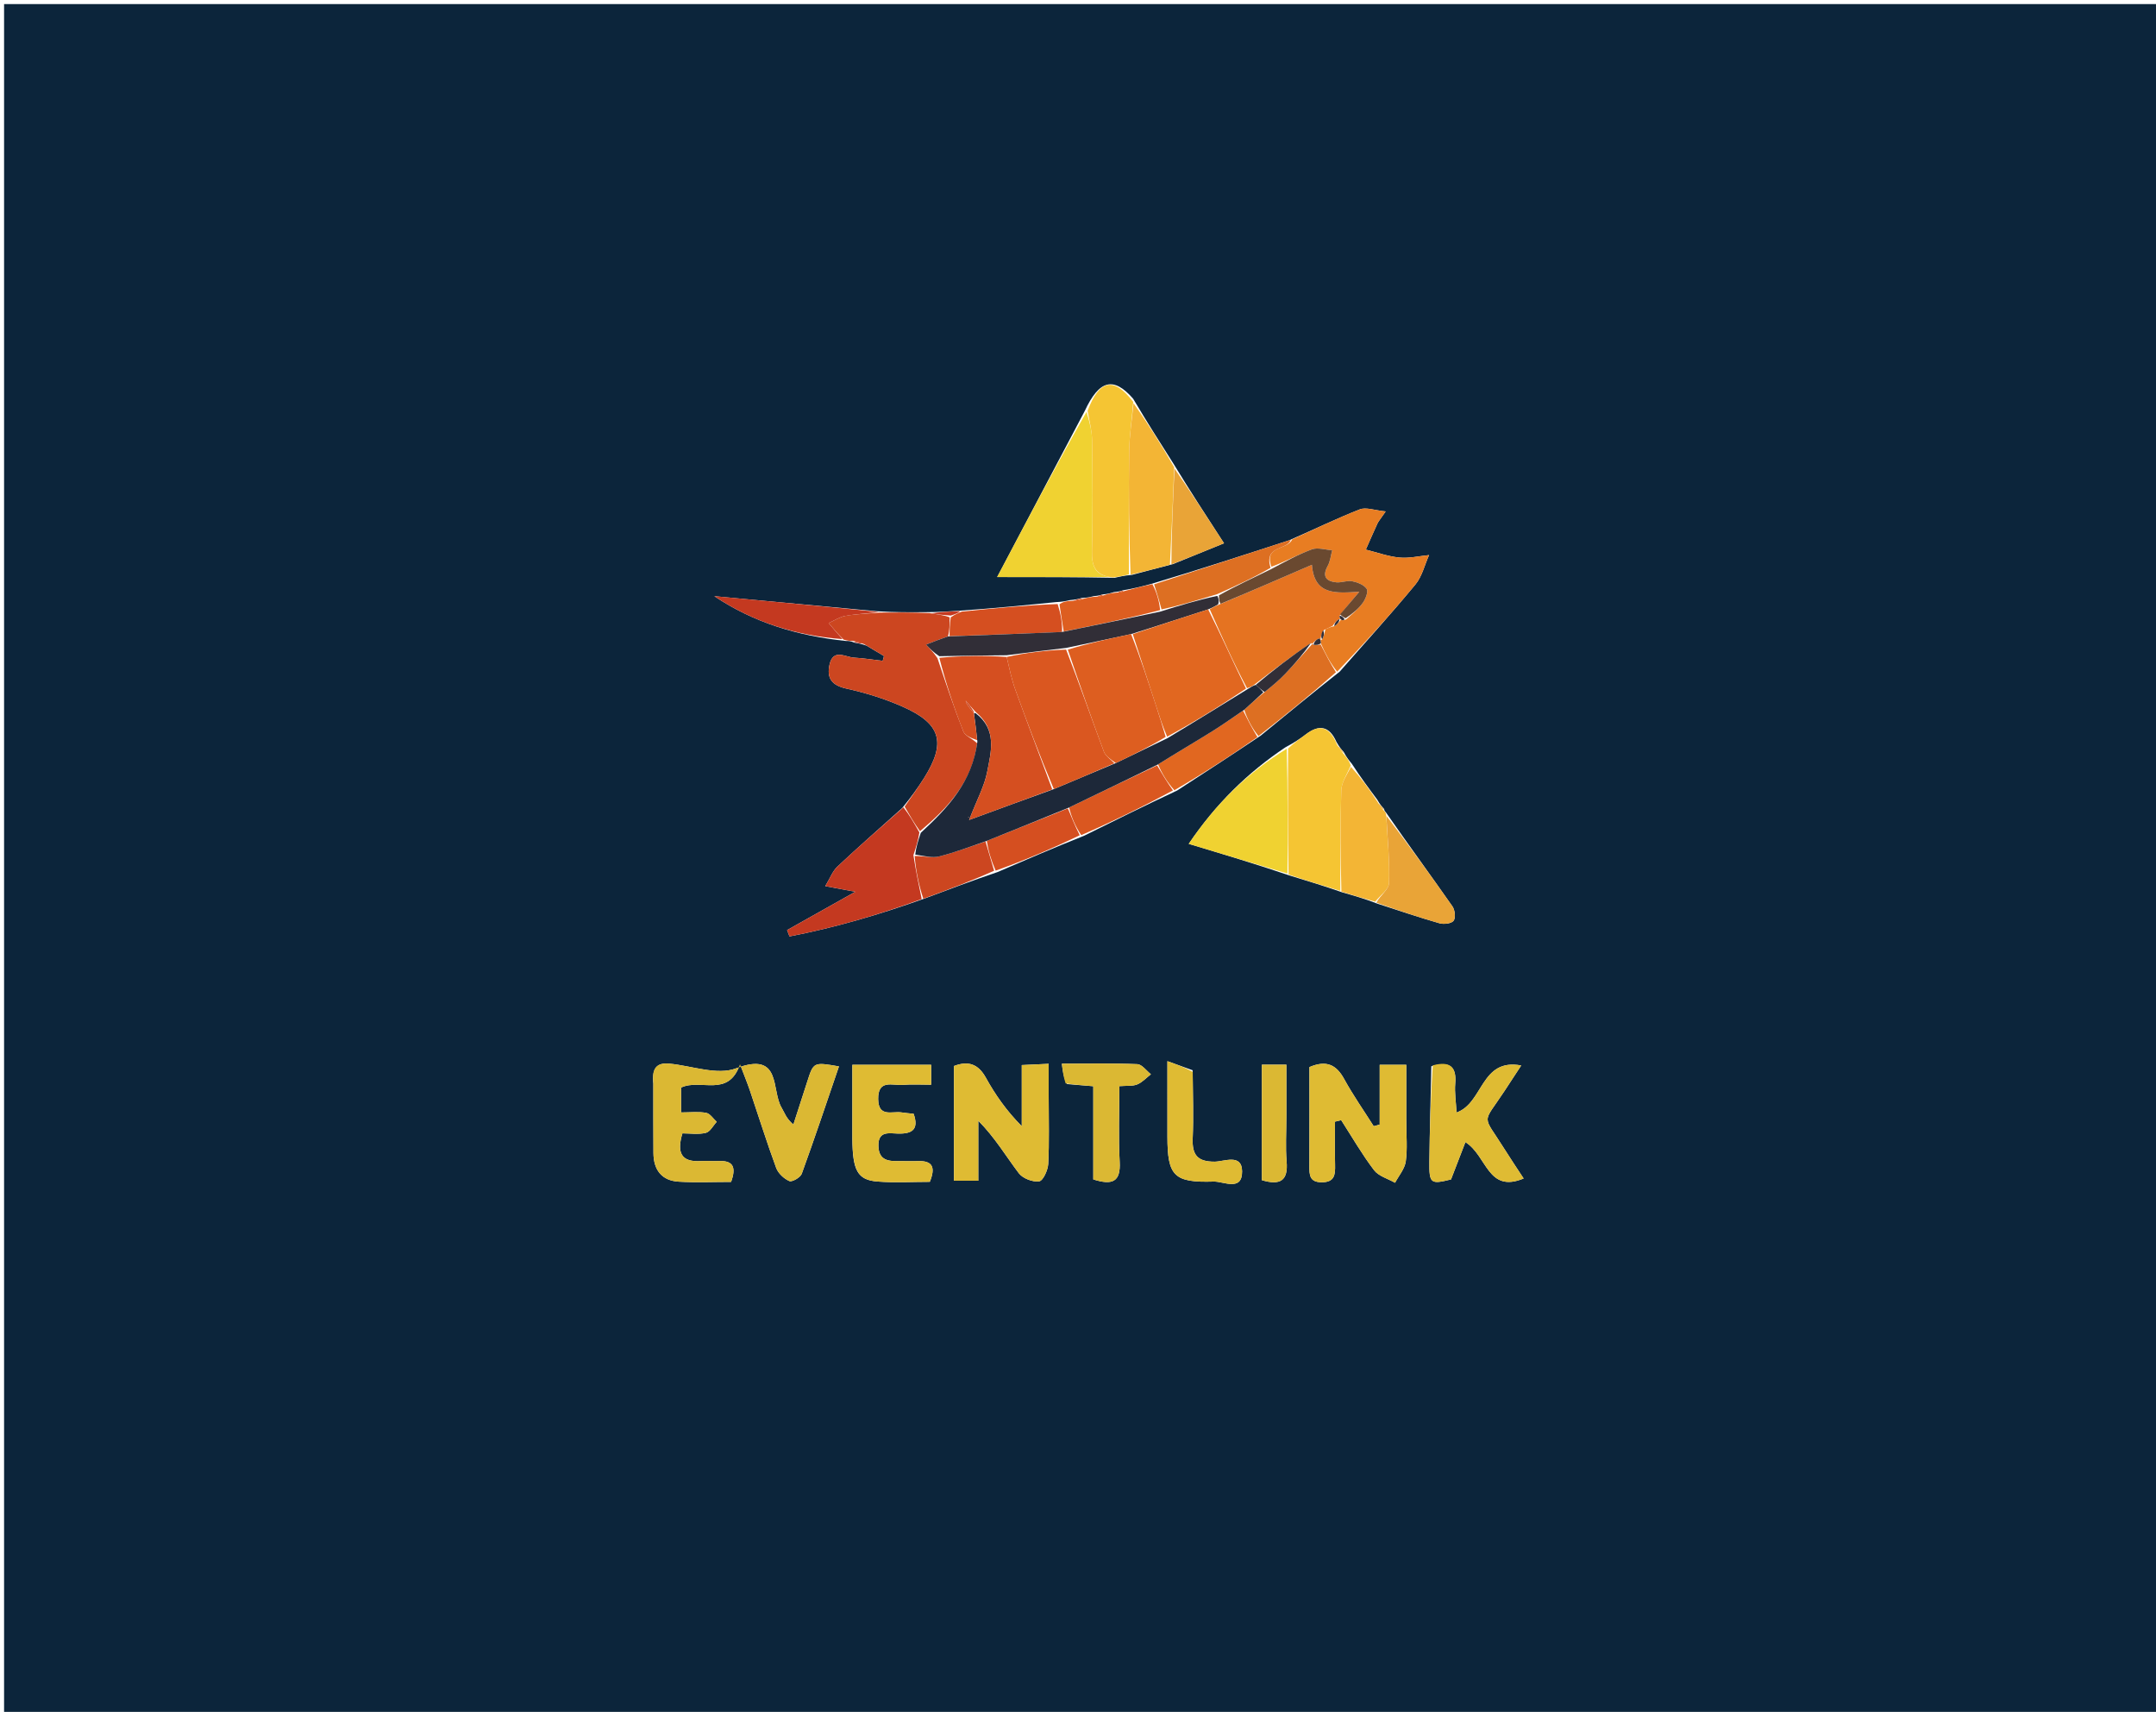 <svg version="1.1" id="Layer_1" xmlns="http://www.w3.org/2000/svg" xmlns:xlink="http://www.w3.org/1999/xlink" x="0px" y="0px"
	 width="100%" viewBox="0 0 529 420" enable-background="new 0 0 529 420" xml:space="preserve">
<path fill="#0C253B" opacity="1" stroke="none" 
	d="
M288,421 
	C192,421 96.5,421 1,421 
	C1,281 1,141 1,1 
	C177.333,1 353.667,1 530,1 
	C530,141 530,281 530,421 
	C449.5,421 369,421 288,421 
M244.756,213.955 
	C251.577,211.011 258.399,208.068 265.947,205.067 
	C273.34,201.398 280.734,197.728 288.823,193.95 
	C295.494,189.616 302.164,185.283 309.347,180.465 
	C315.605,175.326 321.863,170.188 328.721,164.772 
	C334.938,157.67 341.281,150.672 347.29,143.398 
	C348.923,141.422 349.548,138.614 350.636,136.188 
	C348.207,136.421 345.742,137.021 343.357,136.791 
	C340.574,136.522 337.861,135.527 335.118,134.847 
	C336.06,132.716 336.981,130.575 337.961,128.462 
	C338.228,127.885 338.676,127.392 339.991,125.476 
	C337.258,125.211 335.174,124.378 333.646,124.973 
	C328.013,127.168 322.564,129.837 316.334,132.548 
	C305.279,136.15 294.223,139.751 282.346,143.291 
	C280.223,143.855 278.1,144.419 275.507,144.826 
	C275.055,144.989 274.603,145.153 273.327,145.267 
	C272.546,145.508 271.765,145.749 270.512,145.832 
	C270.057,145.998 269.603,146.163 268.337,146.26 
	C267.558,146.461 266.779,146.662 265.419,146.707 
	C264.664,146.92 263.908,147.133 262.492,147.237 
	C261.642,147.443 260.793,147.65 259.053,147.728 
	C251.368,148.501 243.683,149.273 235.194,149.847 
	C232.853,150.014 230.512,150.182 227.237,150.189 
	C223.452,150.222 219.668,150.255 215.158,149.968 
	C201.86,148.735 188.563,147.502 175.266,146.269 
	C184.871,152.708 195.557,155.989 207.55,157.257 
	C208.132,157.254 208.715,157.251 209.614,157.661 
	C210.417,157.797 211.22,157.933 212.633,158.41 
	C214.056,159.26 215.479,160.11 216.902,160.96 
	C216.795,161.353 216.689,161.745 216.582,162.138 
	C214.245,161.864 211.914,161.487 209.569,161.349 
	C207.388,161.22 204.421,159.046 203.531,163.08 
	C202.801,166.393 204.089,168.152 207.678,168.941 
	C212.356,169.968 217.024,171.417 221.404,173.347 
	C230.93,177.543 232.211,182.186 226.716,190.908 
	C225.214,193.292 223.55,195.574 221.379,198.236 
	C216.065,203.006 210.69,207.711 205.483,212.597 
	C204.282,213.724 203.662,215.469 202.484,217.407 
	C205.345,217.943 206.977,218.249 209.856,218.788 
	C203.54,222.337 198.331,225.264 193.122,228.19 
	C193.318,228.708 193.514,229.226 193.71,229.744 
	C204.755,227.612 215.549,224.47 226.933,220.417 
	C232.624,218.28 238.314,216.142 244.756,213.955 
M337.986,221.715 
	C343.049,223.34 348.086,225.054 353.194,226.517 
	C354.263,226.823 356.139,226.6 356.659,225.896 
	C357.202,225.158 356.986,223.248 356.367,222.363 
	C351.046,214.745 345.558,207.243 340.027,199.279 
	C340.027,199.279 339.674,199.02 339.592,198.455 
	C339.088,197.909 338.584,197.364 337.907,196.164 
	C335.882,193.454 333.858,190.743 331.714,187.424 
	C331.063,186.64 330.411,185.855 329.682,184.474 
	C329.157,183.892 328.632,183.31 327.911,182.022 
	C326.194,178.113 323.671,177.65 320.366,180.199 
	C318.974,181.273 317.491,182.227 315.384,183.353 
	C306.121,189.549 298.333,197.194 291.667,207.035 
	C300.139,209.585 308.018,211.957 316.42,214.797 
	C320.565,216.055 324.711,217.312 329.406,218.952 
	C332.08,219.708 334.753,220.465 337.986,221.715 
M287.765,138.409 
	C291.784,136.771 295.802,135.133 300.329,133.288 
	C295.872,126.424 292.016,120.485 288.003,113.894 
	C284.725,108.748 281.448,103.603 278.023,97.814 
	C273.252,92.336 269.727,93.133 266.142,100.857 
	C259.178,114.058 252.215,127.259 244.662,141.578 
	C255.08,141.578 263.941,141.578 273.505,141.76 
	C274.668,141.485 275.831,141.209 277.811,141.027 
	C280.892,140.202 283.973,139.377 287.765,138.409 
M160.302,265.903 
	C160.309,271.565 160.288,277.227 160.332,282.889 
	C160.364,286.988 162.327,289.662 166.522,289.912 
	C170.807,290.167 175.12,289.968 179.393,289.968 
	C180.579,286.583 180.11,284.699 176.396,284.854 
	C174.9,284.916 173.394,284.782 171.901,284.866 
	C167.214,285.128 165.981,282.895 167.437,278.061 
	C169.304,278.061 171.337,278.382 173.186,277.936 
	C174.232,277.683 174.974,276.171 175.853,275.227 
	C174.998,274.461 174.233,273.209 173.27,273.032 
	C171.372,272.683 169.364,272.929 167.101,272.929 
	C167.101,270.438 167.101,268.543 167.101,266.833 
	C171.959,264.521 178.675,269.452 181.572,261.118 
	C182.636,263.927 183.39,265.75 184.021,267.614 
	C186.157,273.922 188.141,280.285 190.444,286.531 
	C190.938,287.87 192.357,289.191 193.678,289.766 
	C194.344,290.056 196.386,288.888 196.715,287.983 
	C199.882,279.277 202.817,270.487 205.848,261.635 
	C199.608,260.551 199.613,260.553 198.059,265.399 
	C196.937,268.901 195.797,272.397 194.666,275.896 
	C192.864,274.386 192.495,272.965 191.771,271.757 
	C189.173,267.423 191.886,257.811 180.61,262.112 
	C175.977,263.88 169.75,261.485 164.25,260.957 
	C161.218,260.666 159.9,261.986 160.302,265.903 
M345.046,274.505 
	C345.046,270.103 345.046,265.701 345.046,261.248 
	C342.534,261.248 340.934,261.248 338.525,261.248 
	C338.525,266.292 338.525,271.099 338.525,275.907 
	C338.035,276.04 337.545,276.173 337.055,276.305 
	C334.619,272.456 331.988,268.712 329.803,264.725 
	C327.872,261.201 325.442,260.033 321.286,261.797 
	C321.286,269.847 321.306,277.969 321.272,286.09 
	C321.263,288.238 321.291,290.05 324.286,290.059 
	C327.489,290.069 327.633,288.17 327.577,285.786 
	C327.494,282.254 327.556,278.719 327.556,275.185 
	C328.064,275.064 328.572,274.943 329.08,274.823 
	C331.731,278.936 334.182,283.202 337.135,287.086 
	C338.262,288.57 340.54,289.179 342.294,290.186 
	C343.21,288.446 344.661,286.783 344.921,284.95 
	C345.36,281.852 345.044,278.646 345.046,274.505 
M257.306,268.669 
	C257.306,266.249 257.306,263.828 257.306,260.999 
	C254.802,261.116 253.099,261.196 250.703,261.308 
	C250.703,266.658 250.703,271.483 250.703,276.309 
	C246.95,272.522 244.206,268.591 241.898,264.419 
	C240.009,261.003 237.555,260.211 234.068,261.534 
	C234.068,270.935 234.068,280.285 234.068,289.682 
	C236.096,289.682 237.676,289.682 240.036,289.682 
	C240.036,284.576 240.036,279.769 240.036,274.961 
	C244.139,279.1 246.811,283.659 249.981,287.842 
	C250.951,289.122 253.371,290.045 254.959,289.838 
	C255.907,289.715 257.112,287.112 257.193,285.571 
	C257.471,280.268 257.304,274.942 257.306,268.669 
M351.193,261.599 
	C351.026,269.408 350.797,277.215 350.715,285.025 
	C350.659,290.401 351.023,290.601 356.025,289.364 
	C357.216,286.276 358.316,283.423 359.553,280.214 
	C364.902,283.561 364.975,292.815 373.842,289.132 
	C372.142,286.527 370.575,284.209 369.091,281.839 
	C363.673,273.178 363.617,276.05 369.118,267.707 
	C370.371,265.805 371.614,263.896 373.245,261.405 
	C363.265,259.536 364.005,270.622 357.38,272.948 
	C357.241,270.323 356.871,268.059 357.058,265.842 
	C357.395,261.83 355.893,260.217 351.193,261.599 
M209.136,279.329 
	C209.182,287.163 210.386,289.497 215.304,289.88 
	C219.58,290.212 223.902,289.949 228.139,289.949 
	C229.535,286.513 228.931,284.743 225.256,284.869 
	C223.759,284.92 222.257,284.851 220.758,284.872 
	C218.114,284.909 215.634,284.813 215.527,281.182 
	C215.413,277.331 218.226,278.074 220.399,278.118 
	C223.843,278.189 225.496,277.08 224.17,273.261 
	C223.166,273.149 222.188,273.075 221.222,272.926 
	C218.902,272.568 215.532,274.238 215.469,269.65 
	C215.402,264.725 219,266.364 221.476,266.162 
	C223.745,265.977 226.04,266.123 228.468,266.123 
	C228.468,264.12 228.468,262.743 228.468,261.247 
	C221.988,261.247 215.884,261.247 209.136,261.247 
	C209.136,267.128 209.136,272.75 209.136,279.329 
M261.811,265.967 
	C263.767,266.128 265.722,266.289 268.252,266.497 
	C268.252,274.304 268.252,281.87 268.252,289.363 
	C272.957,290.846 274.99,289.959 274.725,285.049 
	C274.396,278.948 274.647,272.814 274.647,266.48 
	C276.469,266.335 277.887,266.522 279.035,266.051 
	C280.284,265.539 281.282,264.417 282.39,263.561 
	C281.281,262.696 280.201,261.133 279.057,261.085 
	C273.105,260.833 267.137,260.967 260.535,260.967 
	C260.775,262.891 260.947,264.271 261.811,265.967 
M292.621,262.576 
	C290.858,261.942 289.095,261.307 286.439,260.351 
	C286.439,267.347 286.431,273.109 286.44,278.871 
	C286.456,288.496 288.009,290.202 297.809,289.889 
	C300.176,289.814 304.812,292.401 304.76,287.367 
	C304.715,282.956 300.368,284.995 298.029,285.008 
	C293.801,285.032 292.473,283.327 292.641,279.324 
	C292.864,274.022 292.685,268.702 292.621,262.576 
M315.626,273.525 
	C315.626,269.47 315.626,265.415 315.626,261.218 
	C313.152,261.218 311.548,261.218 309.612,261.218 
	C309.612,270.803 309.612,280.147 309.612,289.546 
	C314.141,290.886 316.093,289.67 315.685,284.943 
	C315.386,281.49 315.626,277.991 315.626,273.525 
z"/>
<path fill="#DBB833" opacity="1" stroke="none" 
	d="
M160.302,265.457 
	C159.9,261.986 161.218,260.666 164.25,260.957 
	C169.75,261.485 175.977,263.88 180.61,262.112 
	C191.886,257.811 189.173,267.423 191.771,271.757 
	C192.495,272.965 192.864,274.386 194.666,275.896 
	C195.797,272.397 196.937,268.901 198.059,265.399 
	C199.613,260.553 199.608,260.551 205.848,261.635 
	C202.817,270.487 199.882,279.277 196.715,287.983 
	C196.386,288.888 194.344,290.056 193.678,289.766 
	C192.357,289.191 190.938,287.87 190.444,286.531 
	C188.141,280.285 186.157,273.922 184.021,267.614 
	C183.39,265.75 182.636,263.927 181.572,261.118 
	C178.675,269.452 171.959,264.521 167.101,266.833 
	C167.101,268.543 167.101,270.438 167.101,272.929 
	C169.364,272.929 171.372,272.683 173.27,273.032 
	C174.233,273.209 174.998,274.461 175.853,275.227 
	C174.974,276.171 174.232,277.683 173.186,277.936 
	C171.337,278.382 169.304,278.061 167.437,278.061 
	C165.981,282.895 167.214,285.128 171.901,284.866 
	C173.394,284.782 174.9,284.916 176.396,284.854 
	C180.11,284.699 180.579,286.583 179.393,289.968 
	C175.12,289.968 170.807,290.167 166.522,289.912 
	C162.327,289.662 160.364,286.988 160.332,282.889 
	C160.288,277.227 160.309,271.565 160.302,265.457 
z"/>
<path fill="#CC4620" opacity="1" stroke="none" 
	d="
M221.961,197.903 
	C223.55,195.574 225.214,193.292 226.716,190.908 
	C232.211,182.186 230.93,177.543 221.404,173.347 
	C217.024,171.417 212.356,169.968 207.678,168.941 
	C204.089,168.152 202.801,166.393 203.531,163.08 
	C204.421,159.046 207.388,161.22 209.569,161.349 
	C211.914,161.487 214.245,161.864 216.582,162.138 
	C216.689,161.745 216.795,161.353 216.902,160.96 
	C215.479,160.11 214.056,159.26 212.027,158.037 
	C210.714,157.525 210.005,157.387 209.297,157.248 
	C208.715,157.251 208.132,157.254 206.99,156.924 
	C205.393,155.346 204.355,154.102 203.317,152.857 
	C204.716,152.242 206.062,151.325 207.523,151.078 
	C210.275,150.611 213.093,150.53 215.883,150.288 
	C219.668,150.255 223.452,150.222 228.02,150.413 
	C230.209,150.772 231.616,150.907 233.015,151.463 
	C233.001,153.285 232.994,154.687 232.598,156.14 
	C230.549,156.844 228.89,157.496 227.231,158.148 
	C228.157,159.125 229.082,160.101 230.017,161.471 
	C232.112,167.751 234.084,173.682 236.383,179.483 
	C236.818,180.581 238.554,181.164 239.751,182.363 
	C238.488,191.937 232.576,198.172 225.732,203.933 
	C224.247,201.861 223.104,199.882 221.961,197.903 
z"/>
<path fill="#DFBB33" opacity="1" stroke="none" 
	d="
M345.046,274.995 
	C345.044,278.646 345.36,281.852 344.921,284.95 
	C344.661,286.783 343.21,288.446 342.294,290.186 
	C340.54,289.179 338.262,288.57 337.135,287.086 
	C334.182,283.202 331.731,278.936 329.08,274.823 
	C328.572,274.943 328.064,275.064 327.556,275.185 
	C327.556,278.719 327.494,282.254 327.577,285.786 
	C327.633,288.17 327.489,290.069 324.286,290.059 
	C321.291,290.05 321.263,288.238 321.272,286.09 
	C321.306,277.969 321.286,269.847 321.286,261.797 
	C325.442,260.033 327.872,261.201 329.803,264.725 
	C331.988,268.712 334.619,272.456 337.055,276.305 
	C337.545,276.173 338.035,276.04 338.525,275.907 
	C338.525,271.099 338.525,266.292 338.525,261.248 
	C340.934,261.248 342.534,261.248 345.046,261.248 
	C345.046,265.701 345.046,270.103 345.046,274.995 
z"/>
<path fill="#E87D22" opacity="1" stroke="none" 
	d="
M317.046,132.327 
	C322.564,129.837 328.013,127.168 333.646,124.973 
	C335.174,124.378 337.258,125.211 339.991,125.476 
	C338.676,127.392 338.228,127.885 337.961,128.462 
	C336.981,130.575 336.06,132.716 335.118,134.847 
	C337.861,135.527 340.574,136.522 343.357,136.791 
	C345.742,137.021 348.207,136.421 350.636,136.188 
	C349.548,138.614 348.923,141.422 347.29,143.398 
	C341.281,150.672 334.938,157.67 328.091,164.788 
	C326.319,162.575 325.176,160.345 324.075,157.838 
	C324.093,157.376 324.068,157.191 324.016,157.008 
	C323.989,157.01 324.003,157.062 324.428,156.868 
	C324.909,155.929 324.964,155.183 325.228,154.373 
	C325.952,154.052 326.47,153.796 327.368,153.636 
	C328.185,153.149 328.621,152.565 329.03,151.983 
	C329.002,151.986 329.001,152.041 329.261,152.155 
	C329.695,152.196 329.869,152.123 330.354,151.92 
	C331.934,150.497 333.377,149.328 334.408,147.868 
	C335.076,146.923 335.77,145.132 335.329,144.472 
	C334.663,143.477 333.07,142.859 331.769,142.601 
	C330.533,142.357 329.142,143 327.86,142.866 
	C325.299,142.597 324.371,141.37 325.78,138.819 
	C326.405,137.688 326.523,136.278 326.871,134.995 
	C325.191,134.89 323.318,134.256 321.871,134.786 
	C318.5,136.021 315.335,137.816 311.96,139.052 
	C310.02,133.695 315.986,135.01 317.046,132.327 
z"/>
<path fill="#F0D231" opacity="1" stroke="none" 
	d="
M272.802,141.578 
	C263.941,141.578 255.08,141.578 244.662,141.578 
	C252.215,127.259 259.178,114.058 266.587,101.043 
	C267.353,103.492 267.925,105.751 267.951,108.018 
	C268.059,117.082 268.152,126.153 267.922,135.213 
	C267.827,138.967 268.794,141.274 272.802,141.578 
z"/>
<path fill="#DFBB33" opacity="1" stroke="none" 
	d="
M257.306,269.147 
	C257.304,274.942 257.471,280.268 257.193,285.571 
	C257.112,287.112 255.907,289.715 254.959,289.838 
	C253.371,290.045 250.951,289.122 249.981,287.842 
	C246.811,283.659 244.139,279.1 240.036,274.961 
	C240.036,279.769 240.036,284.576 240.036,289.682 
	C237.676,289.682 236.096,289.682 234.068,289.682 
	C234.068,280.285 234.068,270.935 234.068,261.534 
	C237.555,260.211 240.009,261.003 241.898,264.419 
	C244.206,268.591 246.95,272.522 250.703,276.309 
	C250.703,271.483 250.703,266.658 250.703,261.308 
	C253.099,261.196 254.802,261.116 257.306,260.999 
	C257.306,263.828 257.306,266.249 257.306,269.147 
z"/>
<path fill="#DFBB33" opacity="1" stroke="none" 
	d="
M351.546,261.382 
	C355.893,260.217 357.395,261.83 357.058,265.842 
	C356.871,268.059 357.241,270.323 357.38,272.948 
	C364.005,270.622 363.265,259.536 373.245,261.405 
	C371.614,263.896 370.371,265.805 369.118,267.707 
	C363.617,276.05 363.673,273.178 369.091,281.839 
	C370.575,284.209 372.142,286.527 373.842,289.132 
	C364.975,292.815 364.902,283.561 359.553,280.214 
	C358.316,283.423 357.216,286.276 356.025,289.364 
	C351.023,290.601 350.659,290.401 350.715,285.025 
	C350.797,277.215 351.026,269.408 351.546,261.382 
z"/>
<path fill="#F0D231" opacity="1" stroke="none" 
	d="
M315.897,214.328 
	C308.018,211.957 300.139,209.585 291.667,207.035 
	C298.333,197.194 306.121,189.549 315.718,183.706 
	C316,194.148 315.949,204.238 315.897,214.328 
z"/>
<path fill="#F5C533" opacity="1" stroke="none" 
	d="
M316.158,214.562 
	C315.949,204.238 316,194.148 316.05,183.647 
	C317.491,182.227 318.974,181.273 320.366,180.199 
	C323.671,177.65 326.194,178.113 328.051,182.679 
	C328.713,183.915 329.237,184.493 329.76,185.071 
	C330.411,185.855 331.063,186.64 331.421,187.841 
	C330.422,190.124 329.166,191.971 329.104,193.858 
	C328.832,202.089 328.907,210.332 328.857,218.57 
	C324.711,217.312 320.565,216.055 316.158,214.562 
z"/>
<path fill="#DFBB33" opacity="1" stroke="none" 
	d="
M209.136,278.851 
	C209.136,272.75 209.136,267.128 209.136,261.247 
	C215.884,261.247 221.988,261.247 228.468,261.247 
	C228.468,262.743 228.468,264.12 228.468,266.123 
	C226.04,266.123 223.745,265.977 221.476,266.162 
	C219,266.364 215.402,264.725 215.469,269.65 
	C215.532,274.238 218.902,272.568 221.222,272.926 
	C222.188,273.075 223.166,273.149 224.17,273.261 
	C225.496,277.08 223.843,278.189 220.399,278.118 
	C218.226,278.074 215.413,277.331 215.527,281.182 
	C215.634,284.813 218.114,284.909 220.758,284.872 
	C222.257,284.851 223.759,284.92 225.256,284.869 
	C228.931,284.743 229.535,286.513 228.139,289.949 
	C223.902,289.949 219.58,290.212 215.304,289.88 
	C210.386,289.497 209.182,287.163 209.136,278.851 
z"/>
<path fill="#C43920" opacity="1" stroke="none" 
	d="
M221.67,198.069 
	C223.104,199.882 224.247,201.861 225.585,204.232 
	C225.273,206.233 224.766,207.844 224.117,209.803 
	C224.702,213.627 225.429,217.102 226.155,220.578 
	C215.549,224.47 204.755,227.612 193.71,229.744 
	C193.514,229.226 193.318,228.708 193.122,228.19 
	C198.331,225.264 203.54,222.337 209.856,218.788 
	C206.977,218.249 205.345,217.943 202.484,217.407 
	C203.662,215.469 204.282,213.724 205.483,212.597 
	C210.69,207.711 216.065,203.006 221.67,198.069 
z"/>
<path fill="#F5C533" opacity="1" stroke="none" 
	d="
M273.154,141.669 
	C268.794,141.274 267.827,138.967 267.922,135.213 
	C268.152,126.153 268.059,117.082 267.951,108.018 
	C267.925,105.751 267.353,103.492 266.845,100.806 
	C269.727,93.133 273.252,92.336 278.049,98.599 
	C277.718,103.154 277.108,106.921 277.053,110.695 
	C276.906,120.773 276.997,130.854 276.994,140.934 
	C275.831,141.209 274.668,141.485 273.154,141.669 
z"/>
<path fill="#F3B535" opacity="1" stroke="none" 
	d="
M277.403,140.98 
	C276.997,130.854 276.906,120.773 277.053,110.695 
	C277.108,106.921 277.718,103.154 278.122,98.921 
	C281.448,103.603 284.725,108.748 288.095,114.625 
	C287.81,123.088 287.432,130.819 287.055,138.551 
	C283.973,139.377 280.892,140.202 277.403,140.98 
z"/>
<path fill="#F3B535" opacity="1" stroke="none" 
	d="
M329.131,218.761 
	C328.907,210.332 328.832,202.089 329.104,193.858 
	C329.166,191.971 330.422,190.124 331.481,188.146 
	C333.858,190.743 335.882,193.454 338.03,196.781 
	C338.661,197.939 339.167,198.48 339.674,199.02 
	C339.674,199.02 340.027,199.279 340.114,199.926 
	C340.464,205.941 341.004,211.32 340.814,216.673 
	C340.759,218.227 338.614,219.707 337.427,221.221 
	C334.753,220.465 332.08,219.708 329.131,218.761 
z"/>
<path fill="#DBB833" opacity="1" stroke="none" 
	d="
M261.465,265.809 
	C260.947,264.271 260.775,262.891 260.535,260.967 
	C267.137,260.967 273.105,260.833 279.057,261.085 
	C280.201,261.133 281.281,262.696 282.39,263.561 
	C281.282,264.417 280.284,265.539 279.035,266.051 
	C277.887,266.522 276.469,266.335 274.647,266.48 
	C274.647,272.814 274.396,278.948 274.725,285.049 
	C274.99,289.959 272.957,290.846 268.252,289.363 
	C268.252,281.87 268.252,274.304 268.252,266.497 
	C265.722,266.289 263.767,266.128 261.465,265.809 
z"/>
<path fill="#DFBB33" opacity="1" stroke="none" 
	d="
M292.65,262.983 
	C292.685,268.702 292.864,274.022 292.641,279.324 
	C292.473,283.327 293.801,285.032 298.029,285.008 
	C300.368,284.995 304.715,282.956 304.76,287.367 
	C304.812,292.401 300.176,289.814 297.809,289.889 
	C288.009,290.202 286.456,288.496 286.44,278.871 
	C286.431,273.109 286.439,267.347 286.439,260.351 
	C289.095,261.307 290.858,261.942 292.65,262.983 
z"/>
<path fill="#E9A437" opacity="1" stroke="none" 
	d="
M337.707,221.468 
	C338.614,219.707 340.759,218.227 340.814,216.673 
	C341.004,211.32 340.464,205.941 340.161,200.139 
	C345.558,207.243 351.046,214.745 356.367,222.363 
	C356.986,223.248 357.202,225.158 356.659,225.896 
	C356.139,226.6 354.263,226.823 353.194,226.517 
	C348.086,225.054 343.049,223.34 337.707,221.468 
z"/>
<path fill="#DBB833" opacity="1" stroke="none" 
	d="
M315.626,274.018 
	C315.626,277.991 315.386,281.49 315.685,284.943 
	C316.093,289.67 314.141,290.886 309.612,289.546 
	C309.612,280.147 309.612,270.803 309.612,261.218 
	C311.548,261.218 313.152,261.218 315.626,261.218 
	C315.626,265.415 315.626,269.47 315.626,274.018 
z"/>
<path fill="#DD6F22" opacity="1" stroke="none" 
	d="
M324.033,158.115 
	C325.176,160.345 326.319,162.575 327.791,164.928 
	C321.863,170.188 315.605,175.326 308.789,180.589 
	C307.155,178.589 306.079,176.464 305.278,174.14 
	C307.028,172.575 308.502,171.209 310.302,169.777 
	C312.206,168.252 313.863,166.868 315.343,165.315 
	C317.62,162.925 319.776,160.418 321.992,157.981 
	C322.001,158.001 321.965,157.975 322.27,158.187 
	C323.062,158.304 323.547,158.21 324.033,158.115 
z"/>
<path fill="#C43920" opacity="1" stroke="none" 
	d="
M215.521,150.128 
	C213.093,150.53 210.275,150.611 207.523,151.078 
	C206.062,151.325 204.716,152.242 203.317,152.857 
	C204.355,154.102 205.393,155.346 206.72,156.801 
	C195.557,155.989 184.871,152.708 175.266,146.269 
	C188.563,147.502 201.86,148.735 215.521,150.128 
z"/>
<path fill="#E16720" opacity="1" stroke="none" 
	d="
M305.004,174.339 
	C306.079,176.464 307.155,178.589 308.533,180.831 
	C302.164,185.283 295.494,189.616 288.148,193.878 
	C286.289,191.798 285.105,189.791 284.143,187.536 
	C288.733,184.665 293.132,182.088 297.461,179.399 
	C300.031,177.803 302.493,176.032 305.004,174.339 
z"/>
<path fill="#DD6F22" opacity="1" stroke="none" 
	d="
M316.69,132.438 
	C315.986,135.01 310.02,133.695 311.752,139.306 
	C307.448,141.814 303.226,143.738 298.631,145.776 
	C293.839,147.225 289.421,148.561 285.002,149.521 
	C284.39,147.213 283.779,145.283 283.168,143.352 
	C294.223,139.751 305.279,136.15 316.69,132.438 
z"/>
<path fill="#DA5720" opacity="1" stroke="none" 
	d="
M283.921,187.784 
	C285.105,189.791 286.289,191.798 287.8,193.932 
	C280.734,197.728 273.34,201.398 265.289,204.894 
	C263.759,202.59 262.888,200.46 262.313,198.115 
	C269.714,194.528 276.817,191.156 283.921,187.784 
z"/>
<path fill="#D54F20" opacity="1" stroke="none" 
	d="
M232.988,156.088 
	C232.994,154.687 233.001,153.285 233.288,151.444 
	C234.378,150.685 235.188,150.366 235.998,150.046 
	C243.683,149.273 251.368,148.501 259.511,148.198 
	C260.311,150.754 260.653,152.84 260.586,155.048 
	C251.114,155.476 242.051,155.782 232.988,156.088 
z"/>
<path fill="#DD5E20" opacity="1" stroke="none" 
	d="
M260.995,154.926 
	C260.653,152.84 260.311,150.754 259.957,148.262 
	C260.793,147.65 261.642,147.443 263.025,147.415 
	C264.372,147.349 265.186,147.106 266,146.862 
	C266.779,146.662 267.558,146.461 268.893,146.395 
	C269.961,146.35 270.473,146.171 270.985,145.991 
	C271.765,145.749 272.546,145.508 273.888,145.394 
	C274.958,145.341 275.467,145.162 275.977,144.982 
	C278.1,144.419 280.223,143.855 282.757,143.322 
	C283.779,145.283 284.39,147.213 284.65,149.689 
	C276.53,151.799 268.762,153.363 260.995,154.926 
z"/>
<path fill="#D54F20" opacity="1" stroke="none" 
	d="
M262.016,198.33 
	C262.888,200.46 263.759,202.59 264.926,204.922 
	C258.399,208.068 251.577,211.011 244.295,213.605 
	C243.158,210.989 242.482,208.722 242.115,206.302 
	C248.956,203.542 255.486,200.936 262.016,198.33 
z"/>
<path fill="#CC4620" opacity="1" stroke="none" 
	d="
M241.805,206.455 
	C242.482,208.722 243.158,210.989 243.92,213.63 
	C238.314,216.142 232.624,218.28 226.544,220.497 
	C225.429,217.102 224.702,213.627 224.427,210.016 
	C226.743,209.99 228.719,210.545 230.45,210.115 
	C234.3,209.157 238.028,207.705 241.805,206.455 
z"/>
<path fill="#E9A437" opacity="1" stroke="none" 
	d="
M287.41,138.48 
	C287.432,130.819 287.81,123.088 288.174,114.951 
	C292.016,120.485 295.872,126.424 300.329,133.288 
	C295.802,135.133 291.784,136.771 287.41,138.48 
z"/>
<path fill="#C43920" opacity="1" stroke="none" 
	d="
M235.596,149.946 
	C235.188,150.366 234.378,150.685 233.296,151.024 
	C231.616,150.907 230.209,150.772 228.487,150.493 
	C230.512,150.182 232.853,150.014 235.596,149.946 
z"/>
<path fill="#D54F20" opacity="1" stroke="none" 
	d="
M265.71,146.784 
	C265.186,147.106 264.372,147.349 263.356,147.47 
	C263.908,147.133 264.664,146.92 265.71,146.784 
z"/>
<path fill="#E9A437" opacity="1" stroke="none" 
	d="
M339.633,198.737 
	C339.167,198.48 338.661,197.939 338.117,197.109 
	C338.584,197.364 339.088,197.909 339.633,198.737 
z"/>
<path fill="#D54F20" opacity="1" stroke="none" 
	d="
M275.742,144.904 
	C275.467,145.162 274.958,145.341 274.3,145.419 
	C274.603,145.153 275.055,144.989 275.742,144.904 
z"/>
<path fill="#F3B535" opacity="1" stroke="none" 
	d="
M329.721,184.773 
	C329.237,184.493 328.713,183.915 328.149,183.032 
	C328.632,183.31 329.157,183.892 329.721,184.773 
z"/>
<path fill="#C43920" opacity="1" stroke="none" 
	d="
M209.456,157.455 
	C210.005,157.387 210.714,157.525 211.722,157.866 
	C211.22,157.933 210.417,157.797 209.456,157.455 
z"/>
<path fill="#D54F20" opacity="1" stroke="none" 
	d="
M270.748,145.912 
	C270.473,146.171 269.961,146.35 269.298,146.429 
	C269.603,146.163 270.057,145.998 270.748,145.912 
z"/>
<path fill="#1D2839" opacity="1" stroke="none" 
	d="
M242.115,206.301 
	C238.028,207.705 234.3,209.157 230.45,210.115 
	C228.719,210.545 226.743,209.99 224.568,209.668 
	C224.766,207.844 225.273,206.233 225.928,204.324 
	C232.576,198.172 238.488,191.937 239.814,181.97 
	C239.525,179.123 239.235,177.049 238.971,174.988 
	C238.997,175.001 238.977,174.947 239.361,174.957 
	C244.724,179.05 243.171,184.432 242.211,189.4 
	C241.541,192.871 239.738,196.124 237.783,201.171 
	C245.423,198.365 251.805,196.02 258.566,193.594 
	C263.773,191.43 268.602,189.347 273.773,187.21 
	C278.094,185.168 282.072,183.179 286.405,181.13 
	C293.198,177.057 299.635,173.044 306.324,168.944 
	C306.995,168.544 307.414,168.231 308.12,168.021 
	C308.931,168.697 309.454,169.27 309.977,169.843 
	C308.502,171.209 307.028,172.575 305.278,174.14 
	C302.493,176.032 300.031,177.803 297.461,179.399 
	C293.132,182.088 288.733,184.665 284.143,187.536 
	C276.817,191.156 269.714,194.528 262.313,198.115 
	C255.486,200.936 248.956,203.542 242.115,206.301 
M237.79,200.476 
	C237.79,200.476 237.552,200.371 237.552,200.371 
	C237.552,200.371 237.608,200.607 237.79,200.476 
z"/>
<path fill="#D54F20" opacity="1" stroke="none" 
	d="
M238.945,174.974 
	C239.235,177.049 239.525,179.123 239.752,181.591 
	C238.554,181.164 236.818,180.581 236.383,179.483 
	C234.084,173.682 232.112,167.751 230.478,161.39 
	C236.282,160.864 241.635,160.813 246.999,161.178 
	C247.699,164.122 248.221,166.709 249.107,169.165 
	C252.064,177.36 255.151,185.509 258.187,193.675 
	C251.805,196.02 245.423,198.365 237.783,201.171 
	C239.738,196.124 241.541,192.871 242.211,189.4 
	C243.171,184.432 244.724,179.05 239.342,174.631 
	C238.296,173.523 237.655,172.752 236.98,171.931 
	C236.947,171.882 236.979,172.015 237.008,172.34 
	C237.673,173.435 238.309,174.205 238.945,174.974 
z"/>
<path fill="#312E37" opacity="1" stroke="none" 
	d="
M246.988,160.761 
	C241.635,160.813 236.282,160.864 230.468,160.997 
	C229.082,160.101 228.157,159.125 227.231,158.148 
	C228.89,157.496 230.549,156.844 232.598,156.14 
	C242.051,155.782 251.114,155.476 260.586,155.048 
	C268.762,153.363 276.53,151.799 284.65,150.066 
	C289.421,148.561 293.839,147.225 298.694,146.189 
	C299.123,147.045 299.117,147.601 298.876,148.281 
	C298.035,148.757 297.427,149.109 296.435,149.505 
	C290.012,151.557 283.975,153.566 277.528,155.572 
	C272.078,156.704 267.038,157.839 261.582,158.965 
	C256.441,159.559 251.715,160.16 246.988,160.761 
z"/>
<path fill="#E57321" opacity="1" stroke="none" 
	d="
M296.82,149.461 
	C297.427,149.109 298.035,148.757 299.253,148.263 
	C307.054,145.003 314.243,141.884 321.887,138.57 
	C322.501,146.126 327.742,145.525 333.514,145.185 
	C331.48,147.583 330.137,149.167 328.655,151.103 
	C328.678,151.651 328.839,151.846 329.001,152.041 
	C329.001,152.041 329.002,151.986 328.642,151.847 
	C327.85,152.318 327.419,152.929 326.987,153.54 
	C326.47,153.796 325.952,154.052 324.814,154.587 
	C324.129,155.599 324.066,156.33 324.003,157.062 
	C324.003,157.062 323.989,157.01 323.753,156.63 
	C323,156.825 322.482,157.4 321.965,157.975 
	C321.965,157.975 322.001,158.001 321.67,157.766 
	C316.837,160.994 312.335,164.456 307.832,167.919 
	C307.414,168.231 306.995,168.544 305.982,168.847 
	C302.532,162.378 299.676,155.92 296.82,149.461 
z"/>
<path fill="#6A4930" opacity="1" stroke="none" 
	d="
M328.794,150.75 
	C330.137,149.167 331.48,147.583 333.514,145.185 
	C327.742,145.525 322.501,146.126 321.887,138.57 
	C314.243,141.884 307.054,145.003 299.487,148.139 
	C299.117,147.601 299.123,147.045 299.067,146.075 
	C303.226,143.738 307.448,141.814 311.878,139.637 
	C315.335,137.816 318.5,136.021 321.871,134.786 
	C323.318,134.256 325.191,134.89 326.871,134.995 
	C326.523,136.278 326.405,137.688 325.78,138.819 
	C324.371,141.37 325.299,142.597 327.86,142.866 
	C329.142,143 330.533,142.357 331.769,142.601 
	C333.07,142.859 334.663,143.477 335.329,144.472 
	C335.77,145.132 335.076,146.923 334.408,147.868 
	C333.377,149.328 331.934,150.497 330.168,151.683 
	C329.378,151.301 329.086,151.026 328.794,150.75 
z"/>
<path fill="#312E37" opacity="1" stroke="none" 
	d="
M327.368,153.636 
	C327.419,152.929 327.85,152.318 328.67,151.844 
	C328.621,152.565 328.185,153.149 327.368,153.636 
z"/>
<path fill="#312E37" opacity="1" stroke="none" 
	d="
M322.27,158.187 
	C322.482,157.4 323,156.825 323.78,156.627 
	C324.068,157.191 324.093,157.376 324.075,157.838 
	C323.547,158.21 323.062,158.304 322.27,158.187 
z"/>
<path fill="#312E37" opacity="1" stroke="none" 
	d="
M324.428,156.868 
	C324.066,156.33 324.129,155.599 324.606,154.653 
	C324.964,155.183 324.909,155.929 324.428,156.868 
z"/>
<path fill="#312E37" opacity="1" stroke="none" 
	d="
M328.655,151.103 
	C329.086,151.026 329.378,151.301 329.857,151.814 
	C329.869,152.123 329.695,152.196 329.261,152.155 
	C328.839,151.846 328.678,151.651 328.655,151.103 
z"/>
<path fill="#312E37" opacity="1" stroke="none" 
	d="
M308.12,168.021 
	C312.335,164.456 316.837,160.994 321.661,157.746 
	C319.776,160.418 317.62,162.925 315.343,165.315 
	C313.863,166.868 312.206,168.252 310.302,169.777 
	C309.454,169.27 308.931,168.697 308.12,168.021 
z"/>
<path fill="#E16720" opacity="1" stroke="none" 
	d="
M296.435,149.505 
	C299.676,155.92 302.532,162.378 305.73,168.934 
	C299.635,173.044 293.198,177.057 286.369,180.734 
	C285.222,178.051 284.474,175.701 283.713,173.356 
	C281.791,167.428 279.863,161.502 277.937,155.575 
	C283.975,153.566 290.012,151.557 296.435,149.505 
z"/>
<path fill="#DA5720" opacity="1" stroke="none" 
	d="
M246.999,161.178 
	C251.715,160.16 256.441,159.559 261.586,159.374 
	C264.928,167.996 267.795,176.221 270.837,184.381 
	C271.257,185.508 272.545,186.311 273.431,187.264 
	C268.602,189.347 263.773,191.43 258.566,193.594 
	C255.151,185.509 252.064,177.36 249.107,169.165 
	C248.221,166.709 247.699,164.122 246.999,161.178 
z"/>
<path fill="#DD5E20" opacity="1" stroke="none" 
	d="
M273.773,187.21 
	C272.545,186.311 271.257,185.508 270.837,184.381 
	C267.795,176.221 264.928,167.996 262.001,159.382 
	C267.038,157.839 272.078,156.704 277.528,155.572 
	C279.863,161.502 281.791,167.428 283.713,173.356 
	C284.474,175.701 285.222,178.051 286.013,180.795 
	C282.072,183.179 278.094,185.168 273.773,187.21 
z"/>
<path fill="#D54F20" opacity="1" stroke="none" 
	d="
M237.699,200.541 
	C237.608,200.607 237.552,200.371 237.552,200.371 
	C237.552,200.371 237.79,200.476 237.699,200.541 
z"/>
<path fill="#CC4620" opacity="1" stroke="none" 
	d="
M237.013,171.981 
	C237.655,172.752 238.296,173.523 238.957,174.62 
	C238.977,174.947 238.997,175.001 238.971,174.988 
	C238.309,174.205 237.673,173.435 237.018,172.332 
	C236.999,172 237.013,171.981 237.013,171.981 
z"/>
<path fill="#CC4620" opacity="1" stroke="none" 
	d="
M236.989,172.007 
	C236.979,172.015 236.947,171.882 236.98,171.931 
	C237.013,171.981 236.999,172 236.989,172.007 
z"/>
</svg>